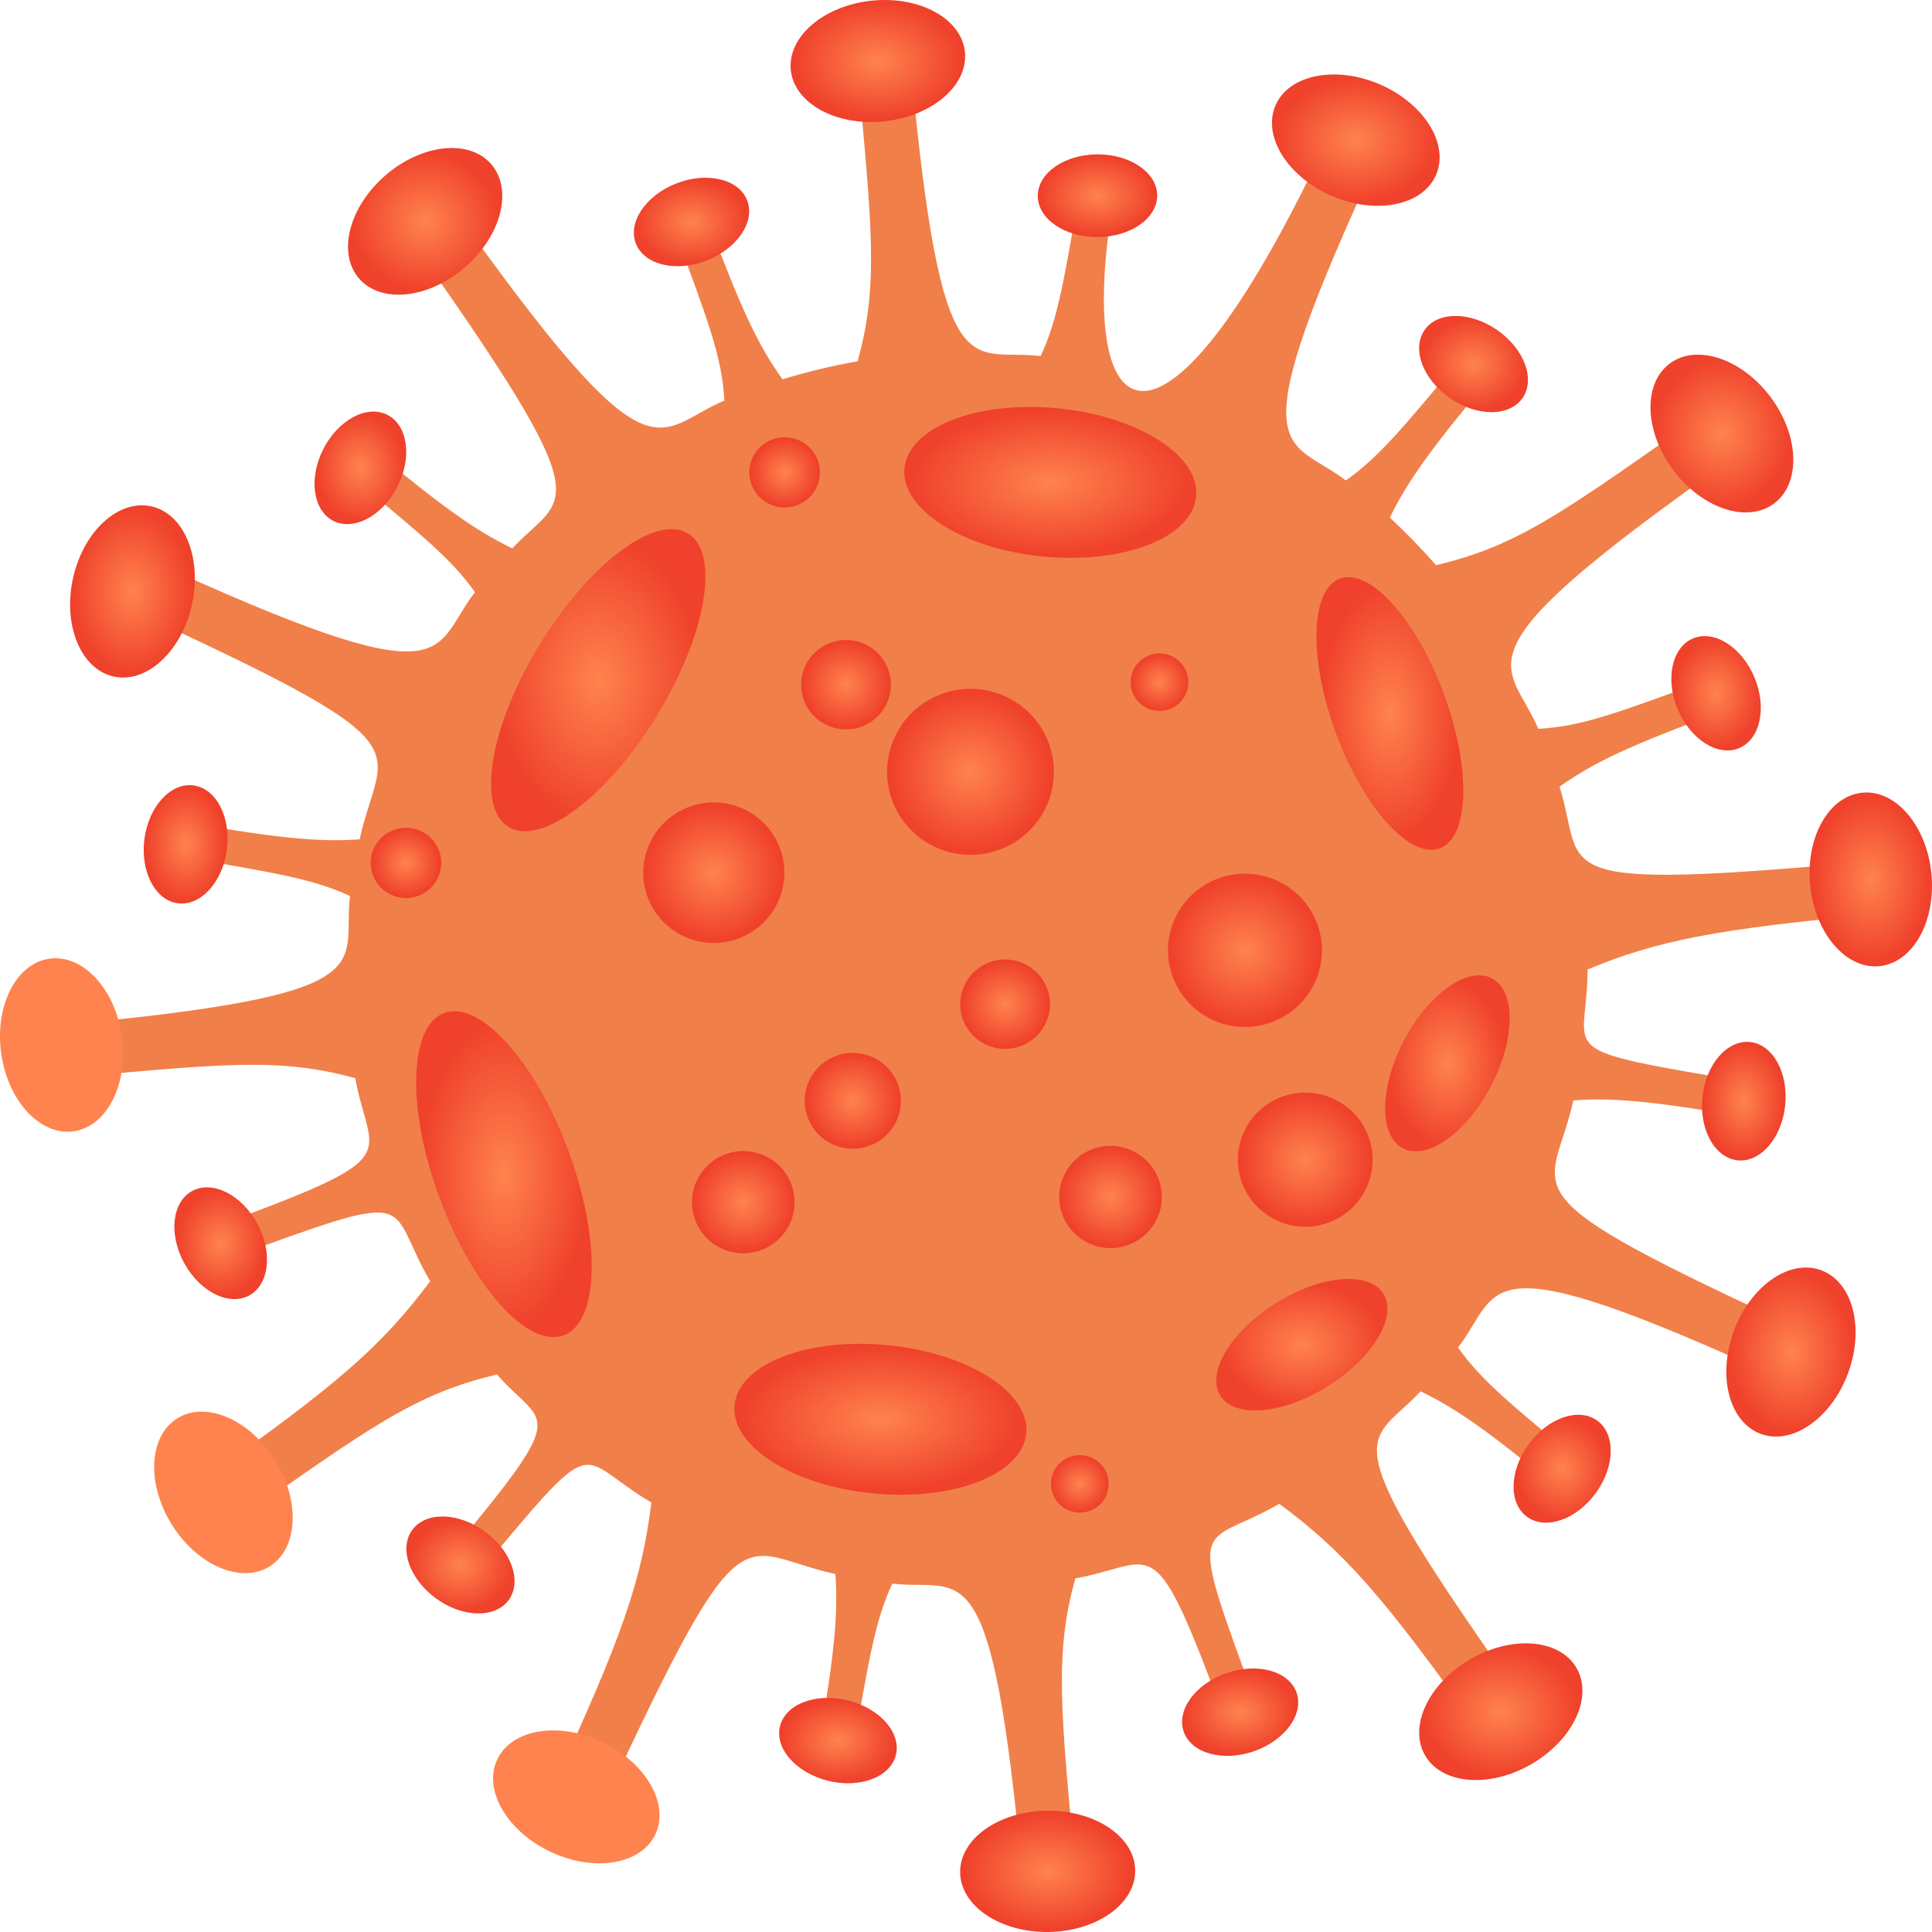 <svg width="50" height="50" viewBox="0 0 50 50" fill="none" xmlns="http://www.w3.org/2000/svg">
<g clip-path="url(#clip0_39_2763)">
<path d="M31.727 44.568L32.573 44.257C30.644 39.035 31.039 40.116 33.108 38.918C34.761 40.146 35.767 41.254 38.312 44.843L39.439 44.049C34.325 36.831 35.404 37.466 36.766 36.008C37.705 36.458 38.586 37.088 40.386 38.58L40.963 37.889C39.172 36.403 38.342 35.739 37.733 34.873C38.9 33.364 38.11 32.017 46.217 35.743L46.795 34.496C38.654 30.75 40.166 31.008 40.718 28.477C41.753 28.401 42.833 28.508 45.134 28.903L45.286 28.017C39.988 27.106 41.087 27.363 41.086 25.09C42.887 24.343 44.403 24.038 48.638 23.652L48.512 22.284C39.754 23.078 41.057 22.585 40.361 20.359C41.263 19.719 42.233 19.269 44.566 18.415L44.254 17.571C41.925 18.425 40.951 18.803 39.81 18.862C39.042 17.052 37.421 17.071 44.843 11.86L44.046 10.736C40.45 13.261 39.291 14.128 37.163 14.626C36.786 14.193 36.386 13.783 35.969 13.396C36.421 12.462 37.053 11.585 38.552 9.794L37.858 9.218C36.365 11.002 35.699 11.827 34.829 12.434C33.308 11.267 31.96 12.055 35.703 3.989L34.449 3.412C30.065 12.859 27.752 11.3 28.832 5.066L27.943 4.914C27.545 7.208 27.383 8.254 26.931 9.215C25.098 8.994 24.36 10.316 23.56 1.577L22.185 1.702C22.568 5.901 22.744 7.387 22.194 9.349C21.545 9.466 20.896 9.618 20.251 9.817C19.609 8.92 19.157 7.955 18.298 5.631L17.451 5.941C18.308 8.261 18.688 9.23 18.747 10.366C16.92 11.135 16.948 12.742 11.713 5.356L10.586 6.149C15.7 13.367 14.62 12.734 13.258 14.191C12.319 13.741 11.438 13.111 9.639 11.619L9.061 12.309C10.853 13.796 11.682 14.459 12.292 15.325C11.119 16.841 11.911 18.181 3.808 14.455L3.23 15.703C11.321 19.425 9.861 19.177 9.307 21.722C8.271 21.797 7.192 21.691 4.891 21.296L4.738 22.181C7.043 22.577 8.093 22.739 9.059 23.189C8.837 25.011 10.167 25.749 1.386 26.546L1.512 27.914C5.73 27.532 7.221 27.357 9.194 27.904C9.577 30.036 10.667 29.875 5.458 31.785L5.77 32.627C11.016 30.706 9.93 31.101 11.133 33.159C9.899 34.805 8.787 35.807 5.182 38.339L5.978 39.463C9.574 36.937 10.734 36.071 12.863 35.573C14.088 36.98 14.871 36.342 11.473 40.405L12.166 40.98C15.609 36.866 14.808 37.684 16.858 38.885C16.611 40.859 16.133 42.304 14.321 46.211L15.575 46.787C19.314 38.729 19.064 40.183 21.62 40.735C21.696 41.766 21.589 42.842 21.192 45.132L22.081 45.285C22.479 42.99 22.642 41.944 23.093 40.983C24.923 41.204 25.664 39.877 26.465 48.622L27.84 48.496C27.456 44.297 27.28 42.812 27.83 40.849C29.973 40.466 29.808 39.382 31.727 44.568V44.568Z" fill="#F17F49"/>
<path d="M14.584 34.56C13.662 34.897 12.225 33.303 11.374 30.998C10.522 28.694 10.578 26.552 11.499 26.215C12.421 25.877 13.857 27.472 14.709 29.776C15.561 32.081 15.505 34.223 14.584 34.56Z" fill="url(#paint0_radial_39_2763)"/>
<path d="M37.26 21.955C36.49 22.238 35.287 20.904 34.575 18.976C33.862 17.048 33.909 15.256 34.68 14.974C35.451 14.691 36.653 16.026 37.365 17.953C38.078 19.881 38.031 21.673 37.26 21.955V21.955Z" fill="url(#paint1_radial_39_2763)"/>
<path d="M13.162 21.402C12.323 20.894 12.682 18.782 13.965 16.684C15.245 14.586 16.964 13.297 17.803 13.804C18.641 14.312 18.282 16.424 17.001 18.522C15.719 20.62 14.001 21.91 13.162 21.402Z" fill="url(#paint2_radial_39_2763)"/>
<path d="M26.559 37.099C26.454 38.158 24.68 38.853 22.596 38.649C20.512 38.447 18.906 37.423 19.01 36.363C19.114 35.304 20.888 34.61 22.973 34.813C25.057 35.016 26.663 36.038 26.559 37.099Z" fill="url(#paint3_radial_39_2763)"/>
<path d="M30.956 12.852C30.852 13.912 29.077 14.606 26.993 14.403C24.909 14.2 23.303 13.177 23.407 12.117C23.511 11.058 25.285 10.363 27.37 10.567C29.454 10.77 31.06 11.793 30.956 12.852Z" fill="url(#paint4_radial_39_2763)"/>
<path d="M35.8 33.479C36.174 34.071 35.534 35.142 34.37 35.872C33.206 36.602 31.958 36.714 31.584 36.122C31.21 35.53 31.85 34.459 33.014 33.729C34.178 32.999 35.425 32.887 35.8 33.479Z" fill="url(#paint5_radial_39_2763)"/>
<path d="M38.609 25.319C39.232 25.642 39.222 26.889 38.587 28.104C37.952 29.319 36.932 30.043 36.309 29.72C35.686 29.397 35.696 28.15 36.331 26.935C36.966 25.72 37.986 24.996 38.609 25.319Z" fill="url(#paint6_radial_39_2763)"/>
<path d="M25.862 21.991C24.743 22.401 23.502 21.831 23.091 20.717C22.679 19.603 23.252 18.368 24.371 17.958C25.49 17.548 26.73 18.119 27.142 19.233C27.554 20.346 26.981 21.582 25.862 21.991Z" fill="url(#paint7_radial_39_2763)"/>
<path d="M32.908 26.456C31.875 26.834 30.73 26.308 30.35 25.279C29.97 24.252 30.5 23.111 31.532 22.733C32.565 22.354 33.71 22.881 34.09 23.91C34.47 24.938 33.941 26.078 32.908 26.456Z" fill="url(#paint8_radial_39_2763)"/>
<path d="M29.199 32.219C28.511 32.471 27.747 32.12 27.494 31.434C27.241 30.749 27.593 29.988 28.282 29.736C28.97 29.484 29.734 29.835 29.987 30.521C30.241 31.206 29.888 31.966 29.199 32.219V32.219Z" fill="url(#paint9_radial_39_2763)"/>
<path d="M22.501 29.652C21.855 29.889 21.139 29.56 20.902 28.917C20.664 28.274 20.995 27.562 21.64 27.325C22.286 27.089 23.002 27.418 23.239 28.061C23.477 28.703 23.146 29.416 22.501 29.652Z" fill="url(#paint10_radial_39_2763)"/>
<path d="M19.104 24.291C18.157 24.638 17.107 24.155 16.759 23.212C16.411 22.27 16.896 21.225 17.843 20.878C18.789 20.531 19.839 21.014 20.187 21.957C20.536 22.899 20.051 23.944 19.104 24.291Z" fill="url(#paint11_radial_39_2763)"/>
<path d="M19.695 32.354C19.007 32.606 18.243 32.255 17.99 31.569C17.736 30.884 18.089 30.124 18.778 29.871C19.466 29.619 20.23 29.97 20.483 30.656C20.736 31.341 20.384 32.101 19.695 32.354Z" fill="url(#paint12_radial_39_2763)"/>
<path d="M30.267 18.352C29.88 18.494 29.45 18.296 29.308 17.911C29.165 17.525 29.363 17.098 29.751 16.956C30.138 16.814 30.567 17.012 30.71 17.397C30.852 17.782 30.654 18.21 30.267 18.352Z" fill="url(#paint13_radial_39_2763)"/>
<path d="M22.296 18.806C21.694 19.027 21.026 18.72 20.804 18.12C20.582 17.52 20.891 16.855 21.494 16.634C22.096 16.413 22.764 16.72 22.985 17.32C23.207 17.92 22.898 18.585 22.296 18.806Z" fill="url(#paint14_radial_39_2763)"/>
<path d="M26.413 27.074C25.811 27.295 25.143 26.988 24.921 26.388C24.699 25.788 25.008 25.123 25.61 24.902C26.213 24.681 26.881 24.988 27.103 25.588C27.324 26.188 27.016 26.853 26.413 27.074Z" fill="url(#paint15_radial_39_2763)"/>
<path d="M34.382 31.641C33.478 31.972 32.476 31.511 32.144 30.612C31.811 29.712 32.274 28.714 33.178 28.383C34.081 28.052 35.084 28.513 35.416 29.413C35.749 30.312 35.286 31.31 34.382 31.641Z" fill="url(#paint16_radial_39_2763)"/>
<path d="M28.204 39.101C27.817 39.243 27.387 39.045 27.245 38.659C27.102 38.274 27.301 37.846 27.688 37.705C28.076 37.563 28.505 37.76 28.647 38.146C28.79 38.531 28.591 38.959 28.204 39.101V39.101Z" fill="url(#paint17_radial_39_2763)"/>
<path d="M10.822 23.186C10.349 23.359 9.824 23.117 9.65 22.646C9.476 22.175 9.718 21.652 10.191 21.479C10.665 21.305 11.19 21.547 11.364 22.018C11.538 22.489 11.295 23.012 10.822 23.186Z" fill="url(#paint18_radial_39_2763)"/>
<path d="M20.622 13.078C20.148 13.252 19.623 13.01 19.449 12.539C19.275 12.068 19.517 11.545 19.991 11.371C20.464 11.198 20.989 11.44 21.163 11.911C21.337 12.382 21.095 12.905 20.622 13.078Z" fill="url(#paint19_radial_39_2763)"/>
<path d="M48.639 25.004C47.773 25.09 46.971 24.154 46.847 22.915C46.723 21.675 47.325 20.601 48.192 20.515C49.058 20.429 49.86 21.364 49.984 22.604C50.108 23.844 49.506 24.918 48.639 25.004Z" fill="url(#paint20_radial_39_2763)"/>
<path d="M45.573 37.11C44.755 36.813 44.44 35.624 44.869 34.453C45.298 33.282 46.309 32.575 47.127 32.872C47.944 33.169 48.26 34.358 47.831 35.529C47.402 36.699 46.391 37.407 45.573 37.11Z" fill="url(#paint21_radial_39_2763)"/>
<path d="M36.884 45.435C36.445 44.686 36.966 43.571 38.047 42.943C39.128 42.315 40.359 42.414 40.798 43.162C41.236 43.911 40.716 45.026 39.635 45.654C38.554 46.282 37.322 46.184 36.884 45.435V45.435Z" fill="url(#paint22_radial_39_2763)"/>
<path d="M24.848 48.458C24.838 47.59 25.843 46.876 27.095 46.861C28.346 46.847 29.369 47.537 29.379 48.404C29.389 49.27 28.383 49.985 27.133 50C25.881 50.015 24.858 49.324 24.848 48.458Z" fill="url(#paint23_radial_39_2763)"/>
<path d="M12.873 45.526C13.251 44.744 14.47 44.548 15.598 45.089C16.727 45.629 17.333 46.7 16.957 47.481C16.579 48.262 15.359 48.457 14.232 47.917C13.104 47.377 12.496 46.306 12.873 45.526Z" fill="#FF834E"/>
<path d="M4.594 36.703C5.335 36.248 6.468 36.739 7.124 37.8C7.781 38.861 7.711 40.089 6.97 40.544C6.23 40.998 5.096 40.507 4.44 39.446C3.784 38.386 3.852 37.158 4.594 36.703V36.703Z" fill="#FF834E"/>
<path d="M1.283 24.81C2.147 24.692 2.984 25.595 3.154 26.83C3.325 28.064 2.763 29.16 1.901 29.279C1.039 29.397 0.202 28.492 0.03 27.258C-0.14 26.023 0.421 24.927 1.283 24.81V24.81Z" fill="#FF834E"/>
<path d="M3.91 13.103C4.761 13.287 5.235 14.422 4.969 15.64C4.704 16.857 3.797 17.694 2.947 17.51C2.097 17.326 1.623 16.19 1.888 14.973C2.154 13.755 3.06 12.918 3.91 13.103V13.103Z" fill="url(#paint24_radial_39_2763)"/>
<path d="M12.707 4.243C13.281 4.896 12.983 6.089 12.041 6.91C11.1 7.731 9.871 7.866 9.298 7.214C8.725 6.562 9.024 5.368 9.965 4.547C10.907 3.727 12.135 3.591 12.707 4.243V4.243Z" fill="url(#paint25_radial_39_2763)"/>
<path d="M24.972 1.341C25.064 2.203 24.131 3.008 22.886 3.14C21.642 3.272 20.559 2.679 20.466 1.818C20.375 0.956 21.309 0.151 22.553 0.018C23.797 -0.113 24.88 0.479 24.972 1.341Z" fill="url(#paint26_radial_39_2763)"/>
<path d="M37.162 4.533C36.811 5.327 35.6 5.565 34.453 5.063C33.308 4.564 32.664 3.513 33.013 2.719C33.363 1.926 34.576 1.69 35.722 2.189C36.867 2.69 37.512 3.74 37.162 4.533V4.533Z" fill="url(#paint27_radial_39_2763)"/>
<path d="M45.905 13.037C45.203 13.551 44.035 13.154 43.293 12.15C42.551 11.148 42.519 9.917 43.22 9.403C43.921 8.89 45.091 9.288 45.833 10.29C46.574 11.294 46.606 12.524 45.905 13.037Z" fill="url(#paint28_radial_39_2763)"/>
<path d="M45.007 19.362C44.458 19.59 43.748 19.139 43.419 18.354C43.09 17.57 43.27 16.749 43.818 16.521C44.366 16.294 45.077 16.747 45.405 17.531C45.733 18.315 45.555 19.135 45.007 19.362Z" fill="url(#paint29_radial_39_2763)"/>
<path d="M44.968 30.029C44.377 29.966 43.971 29.232 44.06 28.386C44.149 27.541 44.702 26.906 45.293 26.967C45.883 27.03 46.289 27.766 46.2 28.611C46.11 29.456 45.559 30.09 44.968 30.029V30.029Z" fill="url(#paint30_radial_39_2763)"/>
<path d="M39.523 39.258C39.041 38.91 39.056 38.072 39.557 37.383C40.056 36.694 40.853 36.417 41.334 36.764C41.815 37.11 41.8 37.95 41.3 38.639C40.799 39.327 40.004 39.604 39.523 39.258V39.258Z" fill="url(#paint31_radial_39_2763)"/>
<path d="M30.635 44.816C30.44 44.256 30.936 43.578 31.743 43.3C32.548 43.02 33.361 43.248 33.556 43.807C33.749 44.366 33.253 45.045 32.447 45.324C31.64 45.601 30.829 45.374 30.635 44.816Z" fill="url(#paint32_radial_39_2763)"/>
<path d="M20.187 44.67C20.333 44.096 21.121 43.8 21.949 44.008C22.776 44.215 23.33 44.849 23.185 45.423C23.039 45.995 22.25 46.292 21.422 46.085C20.595 45.876 20.042 45.243 20.187 44.67V44.67Z" fill="url(#paint33_radial_39_2763)"/>
<path d="M10.671 39.591C11.023 39.115 11.865 39.135 12.553 39.639C13.242 40.14 13.514 40.935 13.163 41.412C12.811 41.888 11.968 41.867 11.28 41.365C10.592 40.861 10.319 40.068 10.671 39.591Z" fill="url(#paint34_radial_39_2763)"/>
<path d="M4.974 30.822C5.497 30.54 6.25 30.916 6.657 31.665C7.064 32.411 6.97 33.245 6.447 33.528C5.925 33.809 5.172 33.431 4.765 32.684C4.359 31.937 4.453 31.103 4.974 30.822V30.822Z" fill="url(#paint35_radial_39_2763)"/>
<path d="M5.006 20.326C5.596 20.404 5.983 21.149 5.871 21.992C5.76 22.834 5.191 23.454 4.602 23.377C4.014 23.299 3.627 22.553 3.738 21.711C3.85 20.869 4.418 20.249 5.006 20.326Z" fill="url(#paint36_radial_39_2763)"/>
<path d="M10.023 10.735C10.554 11.002 10.672 11.833 10.286 12.592C9.901 13.35 9.159 13.748 8.628 13.481C8.099 13.213 7.982 12.382 8.366 11.624C8.753 10.866 9.494 10.468 10.023 10.735Z" fill="url(#paint37_radial_39_2763)"/>
<path d="M19.335 5.182C19.552 5.734 19.084 6.431 18.288 6.742C17.494 7.052 16.674 6.857 16.457 6.305C16.241 5.755 16.71 5.057 17.504 4.747C18.299 4.438 19.119 4.632 19.335 5.182V5.182Z" fill="url(#paint38_radial_39_2763)"/>
<path d="M29.948 5.056C29.951 5.648 29.262 6.131 28.407 6.136C27.554 6.141 26.86 5.665 26.857 5.073C26.854 4.482 27.544 3.999 28.397 3.994C29.25 3.991 29.945 4.465 29.948 5.056Z" fill="url(#paint39_radial_39_2763)"/>
<path d="M39.4 10.306C39.057 10.791 38.215 10.787 37.516 10.297C36.818 9.81 36.529 9.021 36.871 8.536C37.212 8.053 38.056 8.058 38.754 8.546C39.452 9.036 39.741 9.822 39.4 10.306Z" fill="url(#paint40_radial_39_2763)"/>
</g>
<defs>
<radialGradient id="paint0_radial_39_2763" cx="0" cy="0" r="1" gradientUnits="userSpaceOnUse" gradientTransform="translate(13.041 30.387) rotate(90) scale(4.218 2.271)">
<stop stop-color="#FF834E"/>
<stop offset="0.958" stop-color="#EF412B"/>
</radialGradient>
<radialGradient id="paint1_radial_39_2763" cx="0" cy="0" r="1" gradientUnits="userSpaceOnUse" gradientTransform="translate(35.97 18.465) rotate(90) scale(3.528 1.9)">
<stop stop-color="#FF834E"/>
<stop offset="0.958" stop-color="#EF412B"/>
</radialGradient>
<radialGradient id="paint2_radial_39_2763" cx="0" cy="0" r="1" gradientUnits="userSpaceOnUse" gradientTransform="translate(15.482 17.603) rotate(90) scale(3.909 2.773)">
<stop stop-color="#FF834E"/>
<stop offset="0.958" stop-color="#EF412B"/>
</radialGradient>
<radialGradient id="paint3_radial_39_2763" cx="0" cy="0" r="1" gradientUnits="userSpaceOnUse" gradientTransform="translate(22.784 36.731) rotate(90) scale(1.953 3.779)">
<stop stop-color="#FF834E"/>
<stop offset="0.958" stop-color="#EF412B"/>
</radialGradient>
<radialGradient id="paint4_radial_39_2763" cx="0" cy="0" r="1" gradientUnits="userSpaceOnUse" gradientTransform="translate(27.181 12.485) rotate(90) scale(1.953 3.779)">
<stop stop-color="#FF834E"/>
<stop offset="0.958" stop-color="#EF412B"/>
</radialGradient>
<radialGradient id="paint5_radial_39_2763" cx="0" cy="0" r="1" gradientUnits="userSpaceOnUse" gradientTransform="translate(33.692 34.8) rotate(90) scale(1.701 2.215)">
<stop stop-color="#FF834E"/>
<stop offset="0.958" stop-color="#EF412B"/>
</radialGradient>
<radialGradient id="paint6_radial_39_2763" cx="0" cy="0" r="1" gradientUnits="userSpaceOnUse" gradientTransform="translate(37.459 27.52) rotate(90) scale(2.277 1.611)">
<stop stop-color="#FF834E"/>
<stop offset="0.958" stop-color="#EF412B"/>
</radialGradient>
<radialGradient id="paint7_radial_39_2763" cx="0" cy="0" r="1" gradientUnits="userSpaceOnUse" gradientTransform="translate(25.116 19.975) rotate(90) scale(2.15 2.159)">
<stop stop-color="#FF834E"/>
<stop offset="0.958" stop-color="#EF412B"/>
</radialGradient>
<radialGradient id="paint8_radial_39_2763" cx="0" cy="0" r="1" gradientUnits="userSpaceOnUse" gradientTransform="translate(32.22 24.595) rotate(90) scale(1.984 1.993)">
<stop stop-color="#FF834E"/>
<stop offset="0.958" stop-color="#EF412B"/>
</radialGradient>
<radialGradient id="paint9_radial_39_2763" cx="0" cy="0" r="1" gradientUnits="userSpaceOnUse" gradientTransform="translate(28.741 30.977) rotate(90) scale(1.323 1.329)">
<stop stop-color="#FF834E"/>
<stop offset="0.958" stop-color="#EF412B"/>
</radialGradient>
<radialGradient id="paint10_radial_39_2763" cx="0" cy="0" r="1" gradientUnits="userSpaceOnUse" gradientTransform="translate(22.071 28.489) rotate(90) scale(1.24 1.246)">
<stop stop-color="#FF834E"/>
<stop offset="0.958" stop-color="#EF412B"/>
</radialGradient>
<radialGradient id="paint11_radial_39_2763" cx="0" cy="0" r="1" gradientUnits="userSpaceOnUse" gradientTransform="translate(18.473 22.584) rotate(90) scale(1.819 1.827)">
<stop stop-color="#FF834E"/>
<stop offset="0.958" stop-color="#EF412B"/>
</radialGradient>
<radialGradient id="paint12_radial_39_2763" cx="0" cy="0" r="1" gradientUnits="userSpaceOnUse" gradientTransform="translate(19.236 31.113) rotate(90) scale(1.323 1.329)">
<stop stop-color="#FF834E"/>
<stop offset="0.958" stop-color="#EF412B"/>
</radialGradient>
<radialGradient id="paint13_radial_39_2763" cx="0" cy="0" r="1" gradientUnits="userSpaceOnUse" gradientTransform="translate(30.009 17.654) rotate(90) scale(0.744 0.747)">
<stop stop-color="#FF834E"/>
<stop offset="0.958" stop-color="#EF412B"/>
</radialGradient>
<radialGradient id="paint14_radial_39_2763" cx="0" cy="0" r="1" gradientUnits="userSpaceOnUse" gradientTransform="translate(21.895 17.72) rotate(90) scale(1.158 1.163)">
<stop stop-color="#FF834E"/>
<stop offset="0.958" stop-color="#EF412B"/>
</radialGradient>
<radialGradient id="paint15_radial_39_2763" cx="0" cy="0" r="1" gradientUnits="userSpaceOnUse" gradientTransform="translate(26.012 25.988) rotate(90) scale(1.158 1.163)">
<stop stop-color="#FF834E"/>
<stop offset="0.958" stop-color="#EF412B"/>
</radialGradient>
<radialGradient id="paint16_radial_39_2763" cx="0" cy="0" r="1" gradientUnits="userSpaceOnUse" gradientTransform="translate(33.78 30.012) rotate(90) scale(1.736 1.744)">
<stop stop-color="#FF834E"/>
<stop offset="0.958" stop-color="#EF412B"/>
</radialGradient>
<radialGradient id="paint17_radial_39_2763" cx="0" cy="0" r="1" gradientUnits="userSpaceOnUse" gradientTransform="translate(27.946 38.403) rotate(90) scale(0.744 0.747)">
<stop stop-color="#FF834E"/>
<stop offset="0.958" stop-color="#EF412B"/>
</radialGradient>
<radialGradient id="paint18_radial_39_2763" cx="0" cy="0" r="1" gradientUnits="userSpaceOnUse" gradientTransform="translate(10.507 22.332) rotate(90) scale(0.909 0.913)">
<stop stop-color="#FF834E"/>
<stop offset="0.958" stop-color="#EF412B"/>
</radialGradient>
<radialGradient id="paint19_radial_39_2763" cx="0" cy="0" r="1" gradientUnits="userSpaceOnUse" gradientTransform="translate(20.306 12.225) rotate(90) scale(0.909 0.913)">
<stop stop-color="#FF834E"/>
<stop offset="0.958" stop-color="#EF412B"/>
</radialGradient>
<radialGradient id="paint20_radial_39_2763" cx="0" cy="0" r="1" gradientUnits="userSpaceOnUse" gradientTransform="translate(48.415 22.759) rotate(90) scale(2.25 1.585)">
<stop stop-color="#FF834E"/>
<stop offset="0.958" stop-color="#EF412B"/>
</radialGradient>
<radialGradient id="paint21_radial_39_2763" cx="0" cy="0" r="1" gradientUnits="userSpaceOnUse" gradientTransform="translate(46.35 34.991) rotate(90) scale(2.187 1.672)">
<stop stop-color="#FF834E"/>
<stop offset="0.958" stop-color="#EF412B"/>
</radialGradient>
<radialGradient id="paint22_radial_39_2763" cx="0" cy="0" r="1" gradientUnits="userSpaceOnUse" gradientTransform="translate(38.841 44.299) rotate(90) scale(1.769 2.113)">
<stop stop-color="#FF834E"/>
<stop offset="0.958" stop-color="#EF412B"/>
</radialGradient>
<radialGradient id="paint23_radial_39_2763" cx="0" cy="0" r="1" gradientUnits="userSpaceOnUse" gradientTransform="translate(27.114 48.431) rotate(90) scale(1.569 2.266)">
<stop stop-color="#FF834E"/>
<stop offset="0.958" stop-color="#EF412B"/>
</radialGradient>
<radialGradient id="paint24_radial_39_2763" cx="0" cy="0" r="1" gradientUnits="userSpaceOnUse" gradientTransform="translate(3.429 15.306) rotate(90) scale(2.229 1.614)">
<stop stop-color="#FF834E"/>
<stop offset="0.958" stop-color="#EF412B"/>
</radialGradient>
<radialGradient id="paint25_radial_39_2763" cx="0" cy="0" r="1" gradientUnits="userSpaceOnUse" gradientTransform="translate(11.003 5.729) rotate(90) scale(1.898 1.996)">
<stop stop-color="#FF834E"/>
<stop offset="0.958" stop-color="#EF412B"/>
</radialGradient>
<radialGradient id="paint26_radial_39_2763" cx="0" cy="0" r="1" gradientUnits="userSpaceOnUse" gradientTransform="translate(22.719 1.579) rotate(90) scale(1.579 2.259)">
<stop stop-color="#FF834E"/>
<stop offset="0.958" stop-color="#EF412B"/>
</radialGradient>
<radialGradient id="paint27_radial_39_2763" cx="0" cy="0" r="1" gradientUnits="userSpaceOnUse" gradientTransform="translate(35.088 3.627) rotate(90) scale(1.699 2.17)">
<stop stop-color="#FF834E"/>
<stop offset="0.958" stop-color="#EF412B"/>
</radialGradient>
<radialGradient id="paint28_radial_39_2763" cx="0" cy="0" r="1" gradientUnits="userSpaceOnUse" gradientTransform="translate(44.562 11.22) rotate(90) scale(2.041 1.848)">
<stop stop-color="#FF834E"/>
<stop offset="0.958" stop-color="#EF412B"/>
</radialGradient>
<radialGradient id="paint29_radial_39_2763" cx="0" cy="0" r="1" gradientUnits="userSpaceOnUse" gradientTransform="translate(44.412 17.942) rotate(90) scale(1.479 1.158)">
<stop stop-color="#FF834E"/>
<stop offset="0.958" stop-color="#EF412B"/>
</radialGradient>
<radialGradient id="paint30_radial_39_2763" cx="0" cy="0" r="1" gradientUnits="userSpaceOnUse" gradientTransform="translate(45.13 28.498) rotate(90) scale(1.535 1.082)">
<stop stop-color="#FF834E"/>
<stop offset="0.958" stop-color="#EF412B"/>
</radialGradient>
<radialGradient id="paint31_radial_39_2763" cx="0" cy="0" r="1" gradientUnits="userSpaceOnUse" gradientTransform="translate(40.428 38.011) rotate(90) scale(1.396 1.257)">
<stop stop-color="#FF834E"/>
<stop offset="0.958" stop-color="#EF412B"/>
</radialGradient>
<radialGradient id="paint32_radial_39_2763" cx="0" cy="0" r="1" gradientUnits="userSpaceOnUse" gradientTransform="translate(32.095 44.311) rotate(90) scale(1.131 1.503)">
<stop stop-color="#FF834E"/>
<stop offset="0.958" stop-color="#EF412B"/>
</radialGradient>
<radialGradient id="paint33_radial_39_2763" cx="0" cy="0" r="1" gradientUnits="userSpaceOnUse" gradientTransform="translate(21.686 45.046) rotate(90) scale(1.105 1.522)">
<stop stop-color="#FF834E"/>
<stop offset="0.958" stop-color="#EF412B"/>
</radialGradient>
<radialGradient id="paint34_radial_39_2763" cx="0" cy="0" r="1" gradientUnits="userSpaceOnUse" gradientTransform="translate(11.917 40.501) rotate(90) scale(1.254 1.399)">
<stop stop-color="#FF834E"/>
<stop offset="0.958" stop-color="#EF412B"/>
</radialGradient>
<radialGradient id="paint35_radial_39_2763" cx="0" cy="0" r="1" gradientUnits="userSpaceOnUse" gradientTransform="translate(5.711 32.175) rotate(90) scale(1.446 1.199)">
<stop stop-color="#FF834E"/>
<stop offset="0.958" stop-color="#EF412B"/>
</radialGradient>
<radialGradient id="paint36_radial_39_2763" cx="0" cy="0" r="1" gradientUnits="userSpaceOnUse" gradientTransform="translate(4.805 21.851) rotate(90) scale(1.532 1.085)">
<stop stop-color="#FF834E"/>
<stop offset="0.958" stop-color="#EF412B"/>
</radialGradient>
<radialGradient id="paint37_radial_39_2763" cx="0" cy="0" r="1" gradientUnits="userSpaceOnUse" gradientTransform="translate(9.326 12.108) rotate(90) scale(1.456 1.187)">
<stop stop-color="#FF834E"/>
<stop offset="0.958" stop-color="#EF412B"/>
</radialGradient>
<radialGradient id="paint38_radial_39_2763" cx="0" cy="0" r="1" gradientUnits="userSpaceOnUse" gradientTransform="translate(17.896 5.745) rotate(90) scale(1.145 1.492)">
<stop stop-color="#FF834E"/>
<stop offset="0.958" stop-color="#EF412B"/>
</radialGradient>
<radialGradient id="paint39_radial_39_2763" cx="0" cy="0" r="1" gradientUnits="userSpaceOnUse" gradientTransform="translate(28.403 5.065) rotate(90) scale(1.071 1.545)">
<stop stop-color="#FF834E"/>
<stop offset="0.958" stop-color="#EF412B"/>
</radialGradient>
<radialGradient id="paint40_radial_39_2763" cx="0" cy="0" r="1" gradientUnits="userSpaceOnUse" gradientTransform="translate(38.135 9.422) rotate(90) scale(1.245 1.408)">
<stop stop-color="#FF834E"/>
<stop offset="0.958" stop-color="#EF412B"/>
</radialGradient>
<clipPath id="clip0_39_2763">
<rect width="50" height="50" fill="white"/>
</clipPath>
</defs>
</svg>
